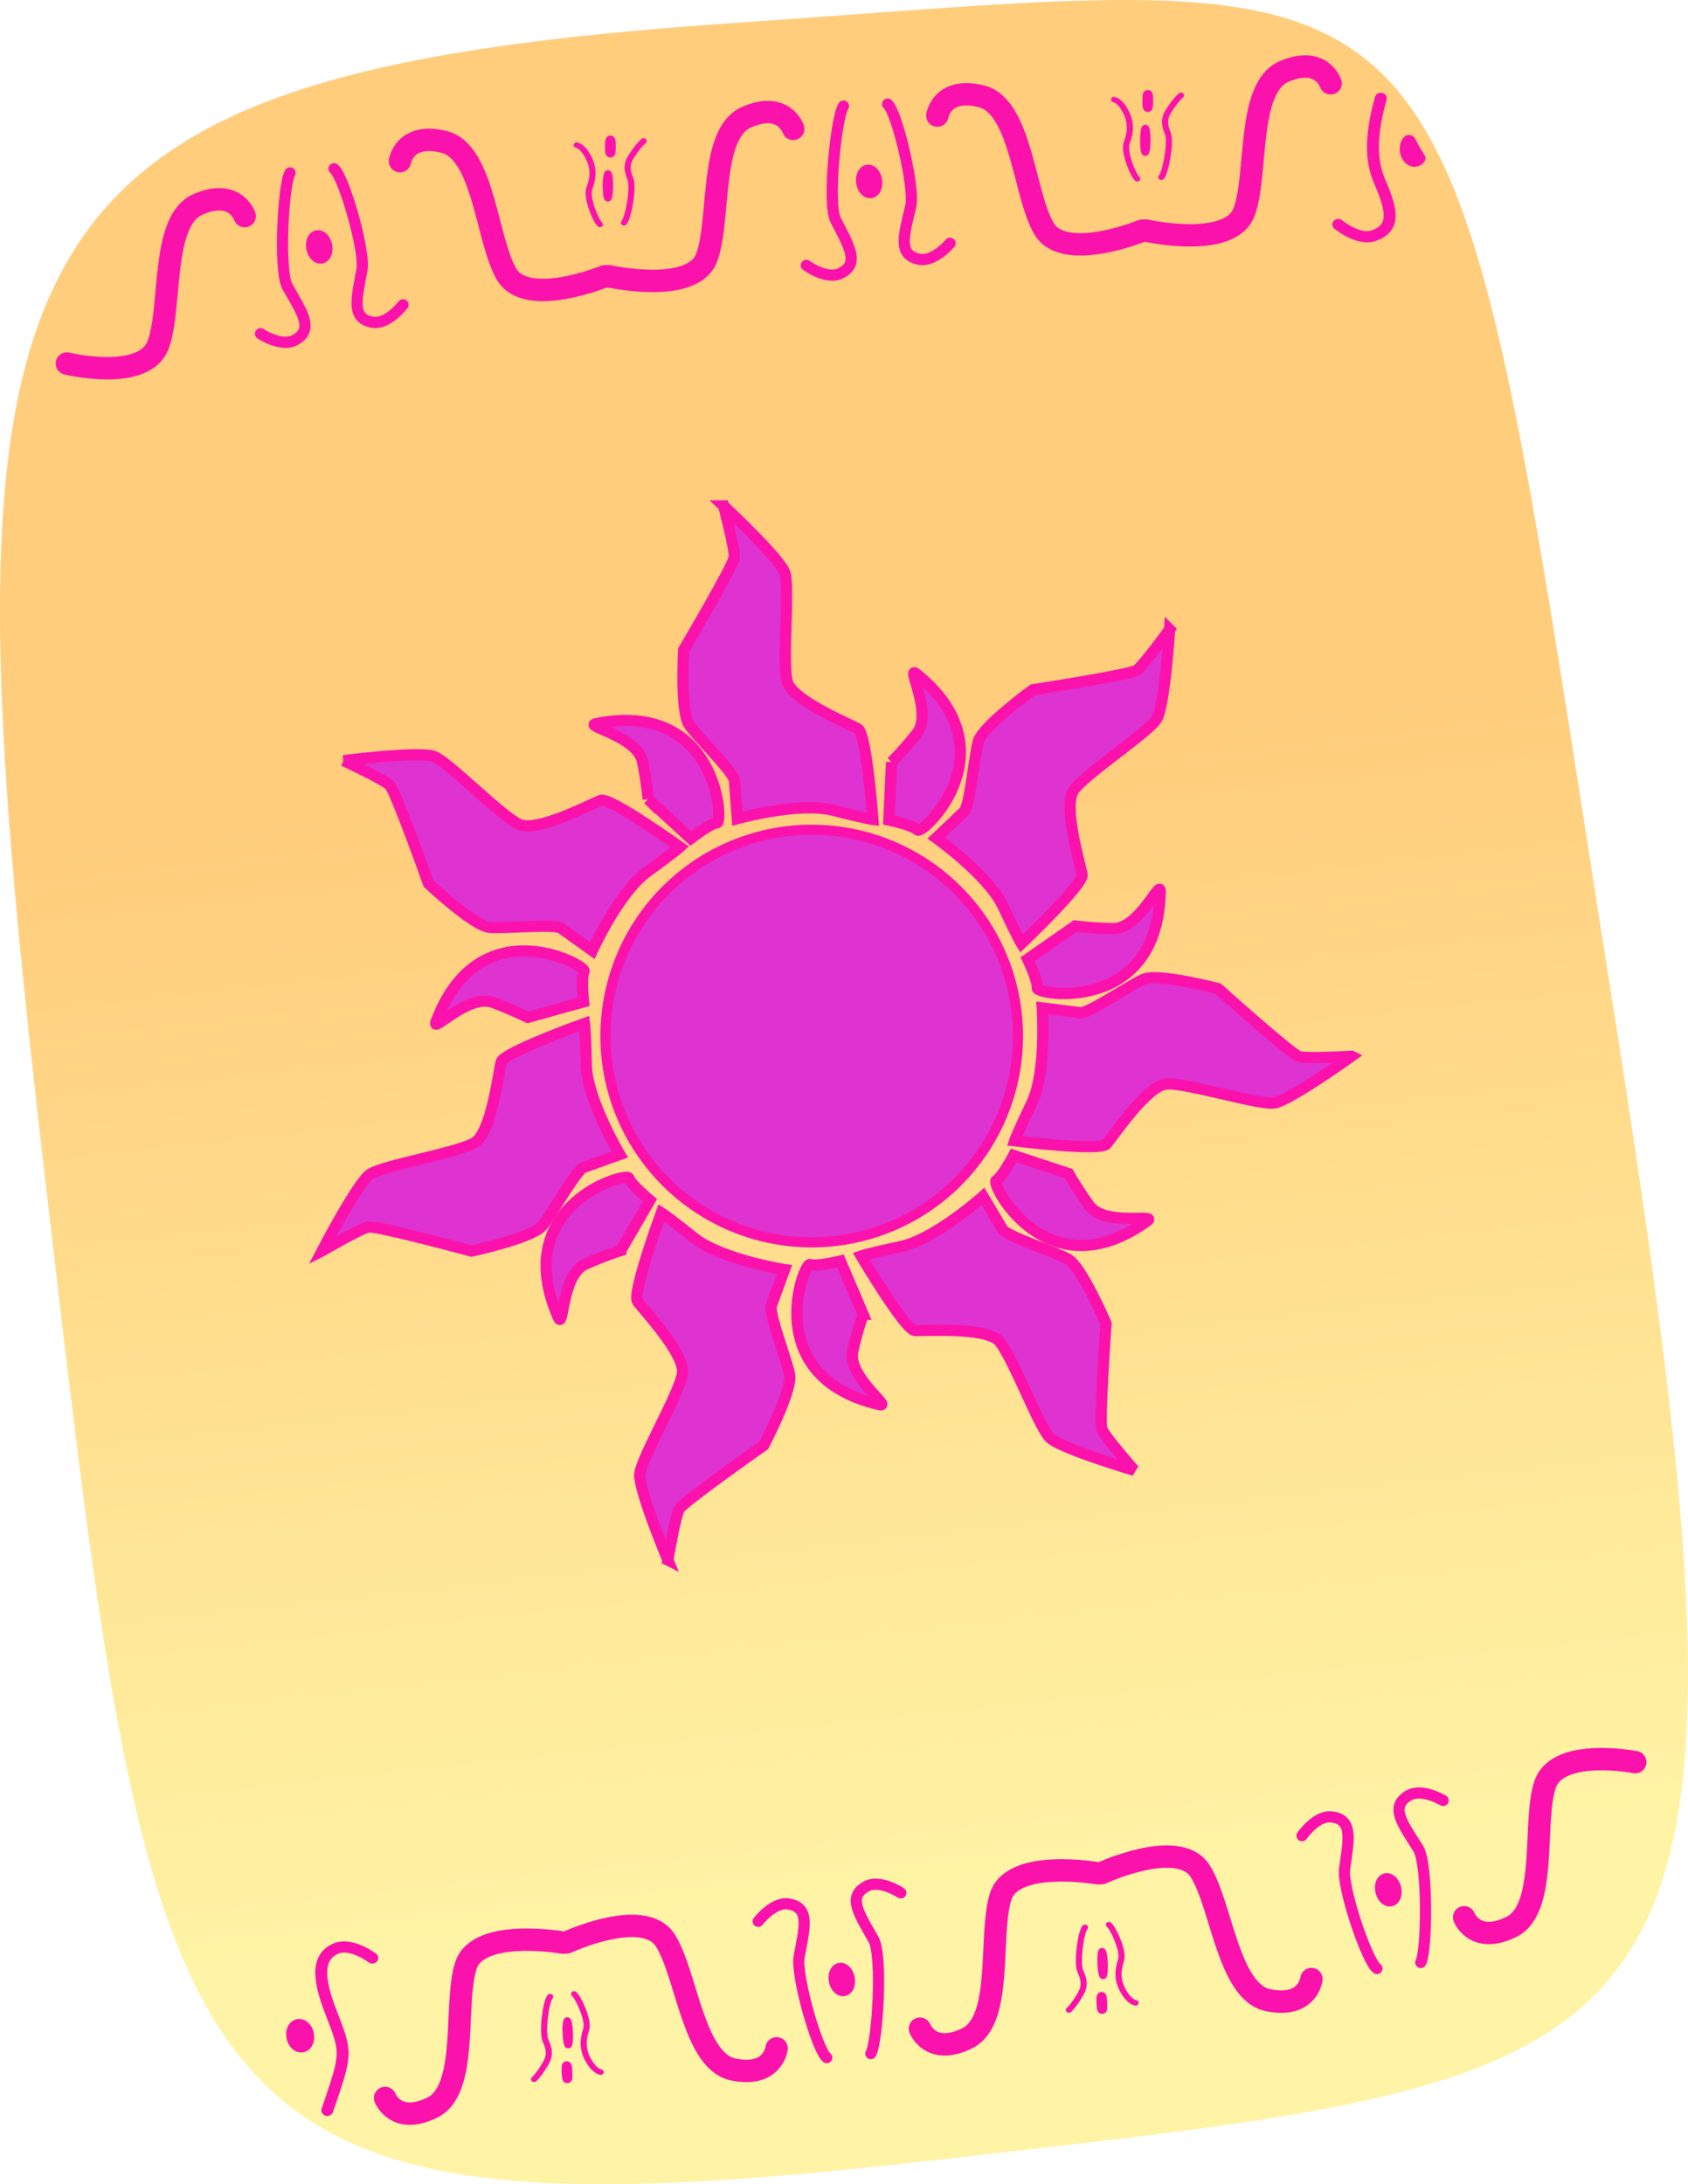 <?xml version="1.0" encoding="UTF-8" standalone="no"?>
<!-- Created with Inkscape (http://www.inkscape.org/) -->

<svg
   width="1708.219"
   height="2209.919"
   viewBox="0 0 451.966 584.708"
   version="1.1"
   id="svg1"
   xml:space="preserve"
   inkscape:version="1.3.2 (091e20e, 2023-11-25, custom)"
   sodipodi:docname="dibujo.svg"
   xmlns:inkscape="http://www.inkscape.org/namespaces/inkscape"
   xmlns:sodipodi="http://sodipodi.sourceforge.net/DTD/sodipodi-0.dtd"
   xmlns:xlink="http://www.w3.org/1999/xlink"
   xmlns="http://www.w3.org/2000/svg"
   xmlns:svg="http://www.w3.org/2000/svg"><sodipodi:namedview
     id="namedview1"
     pagecolor="#ffffff"
     bordercolor="#000000"
     borderopacity="0.25"
     inkscape:showpageshadow="2"
     inkscape:pageopacity="0.0"
     inkscape:pagecheckerboard="0"
     inkscape:deskcolor="#d1d1d1"
     inkscape:document-units="mm"
     showguides="true"
     inkscape:zoom="0.14933948"
     inkscape:cx="3739.8014"
     inkscape:cy="2112.6362"
     inkscape:window-width="1920"
     inkscape:window-height="1046"
     inkscape:window-x="-11"
     inkscape:window-y="-11"
     inkscape:window-maximized="1"
     inkscape:current-layer="layer1" /><defs
     id="defs1"><linearGradient
       id="linearGradient2"
       inkscape:collect="always"><stop
         style="stop-color:#ffa20c;stop-opacity:1;"
         offset="0.309"
         id="stop2" /><stop
         style="stop-color:#ffe957;stop-opacity:1;"
         offset="0.985"
         id="stop3" /></linearGradient><linearGradient
       inkscape:collect="always"
       xlink:href="#linearGradient2"
       id="linearGradient3"
       x1="189.571"
       y1="112.17"
       x2="196.658"
       y2="176.837"
       gradientUnits="userSpaceOnUse"
       gradientTransform="matrix(6.867,0,0,6.867,-528.146,-587.752)" /></defs><g
     inkscape:groupmode="layer"
     id="layer2"
     inkscape:label="Capa 2"
     transform="translate(-571.521,-114.4)"
     style="display:inline"><path
       id="path1"
       style="display:inline;opacity:0.538;fill:url(#linearGradient3);fill-opacity:1;fill-rule:nonzero;stroke:none;stroke-width:6.488;stroke-linecap:round;stroke-linejoin:round;stroke-dasharray:none;stroke-opacity:1"
       d="M 1003.174,382.153 C 1049.289,673.625 1028.042,669.105 821.686,692.682 615.33,716.259 613.294,684.724 583.74,431.104 554.187,177.485 565.062,134.456 767.743,120.575 970.424,106.694 957.059,90.68 1003.174,382.153 Z"
       inkscape:transform-center-x="10.074087"
       inkscape:transform-center-y="-16.366055"
       sodipodi:nodetypes="zzzzz"
       inkscape:label="path1" /><path
       style="fill:none;fill-opacity:1;stroke:#fb12ac;stroke-width:6;stroke-linecap:round;stroke-linejoin:round;stroke-dasharray:none;stroke-opacity:1"
       d="m 589.43,211.719 c 0,0 20.671,5.011 24.429,-5.011 3.758,-10.022 0.626,-33.199 10.649,-37.583 10.022,-4.385 12.528,3.132 12.528,3.132"
       id="path2" /><g
       id="g7"><path
         style="display:inline;fill:none;fill-opacity:1;stroke:#fb12ac;stroke-width:6;stroke-linecap:round;stroke-linejoin:round;stroke-dasharray:none;stroke-opacity:1"
         d="m 733.501,188.345 c 0,0 -21.042,8.665 -26.389,-0.607 -5.347,-9.272 -6.049,-32.649 -16.653,-35.335 -10.604,-2.686 -11.847,5.139 -11.847,5.139"
         id="path2-1"
         sodipodi:nodetypes="cssc" /><path
         style="display:inline;fill:none;fill-opacity:1;stroke:#fb12ac;stroke-width:6;stroke-linecap:round;stroke-linejoin:round;stroke-dasharray:none;stroke-opacity:1"
         d="m 734.48,188.335 c 0,0 22.499,5.043 26.258,-4.979 3.758,-10.022 0.626,-33.199 10.649,-37.583 10.022,-4.385 12.528,3.132 12.528,3.132"
         id="path2-9"
         sodipodi:nodetypes="cssc" /></g><g
       id="g9"><path
         style="fill:none;fill-opacity:1;stroke:#fb12ac;stroke-width:3.352;stroke-linecap:round;stroke-linejoin:round;stroke-dasharray:none;stroke-opacity:1"
         id="path4"
         sodipodi:type="arc"
         sodipodi:cx="609.5415"
         sodipodi:cy="304.45145"
         sodipodi:rx="1.8240124"
         sodipodi:ry="2.8345068"
         sodipodi:start="0"
         sodipodi:end="6.2276374"
         sodipodi:arc-type="slice"
         d="m 611.366,304.451 a 1.824,2.835 0 0 1 -1.799,2.834 1.824,2.835 0 0 1 -1.849,-2.756 1.824,2.835 0 0 1 1.747,-2.911 1.824,2.835 0 0 1 1.897,2.675 l -1.821,0.157 z"
         transform="rotate(-11.179)" /><path
         style="fill:none;fill-opacity:1;stroke:#fb12ac;stroke-width:3;stroke-linecap:round;stroke-linejoin:round;stroke-dasharray:none;stroke-opacity:1"
         d="m 641.271,203.738 c 0,0 5.536,3.656 9.146,1.748 5.272,-2.786 2.085,-7.316 -1.904,-14.284 -2.472,-4.318 -1.125,-27.706 0.657,-30.518"
         id="path5"
         sodipodi:nodetypes="cssc" /><path
         style="fill:none;fill-opacity:1;stroke:#fb12ac;stroke-width:3;stroke-linecap:round;stroke-linejoin:round;stroke-dasharray:none;stroke-opacity:1"
         d="m 679.43,195.993 c 0,0 -4.013,5.283 -8.051,4.678 -5.897,-0.883 -4.39,-6.213 -2.934,-14.108 0.902,-4.893 -4.866,-24.923 -7.479,-26.987"
         id="path5-2"
         sodipodi:nodetypes="cssc" /></g><g
       id="g9-5"
       style="display:inline"
       transform="rotate(2.721,1099.565,3271.467)"><path
         style="fill:none;fill-opacity:1;stroke:#fb12ac;stroke-width:3.352;stroke-linecap:round;stroke-linejoin:round;stroke-dasharray:none;stroke-opacity:1"
         id="path4-9"
         sodipodi:type="arc"
         sodipodi:cx="609.5415"
         sodipodi:cy="304.45145"
         sodipodi:rx="1.8240124"
         sodipodi:ry="2.8345068"
         sodipodi:start="0"
         sodipodi:end="6.2276374"
         sodipodi:arc-type="slice"
         d="m 611.366,304.451 a 1.824,2.835 0 0 1 -1.799,2.834 1.824,2.835 0 0 1 -1.849,-2.756 1.824,2.835 0 0 1 1.747,-2.911 1.824,2.835 0 0 1 1.897,2.675 l -1.821,0.157 z"
         transform="rotate(-11.179)" /><path
         style="fill:none;fill-opacity:1;stroke:#fb12ac;stroke-width:3;stroke-linecap:round;stroke-linejoin:round;stroke-dasharray:none;stroke-opacity:1"
         d="m 641.271,203.738 c 0,0 5.536,3.656 9.146,1.748 5.272,-2.786 2.085,-7.316 -1.904,-14.284 -2.472,-4.318 -1.125,-27.706 0.657,-30.518"
         id="path5-1"
         sodipodi:nodetypes="cssc" /><path
         style="fill:none;fill-opacity:1;stroke:#fb12ac;stroke-width:3;stroke-linecap:round;stroke-linejoin:round;stroke-dasharray:none;stroke-opacity:1"
         d="m 679.43,195.993 c 0,0 -4.013,5.283 -8.051,4.678 -5.897,-0.883 -4.39,-6.213 -2.934,-14.108 0.902,-4.893 -4.866,-24.923 -7.479,-26.987"
         id="path5-2-4"
         sodipodi:nodetypes="cssc" /></g><g
       id="g9-5-3"
       style="display:inline"
       transform="matrix(1.055,0.141,-0.138,0.988,281.42,-117.213)"><path
         style="fill:none;fill-opacity:1;stroke:#fb12ac;stroke-width:3.352;stroke-linecap:round;stroke-linejoin:round;stroke-dasharray:none;stroke-opacity:1"
         id="path4-9-6"
         sodipodi:type="arc"
         sodipodi:cx="595.99756"
         sodipodi:cy="334.84988"
         sodipodi:rx="1.8259028"
         sodipodi:ry="2.8316195"
         sodipodi:start="0.95992643"
         sodipodi:end="4.1955109"
         sodipodi:arc-type="slice"
         d="m 597.045,337.169 a 1.826,2.832 0 0 1 -1.87,0.208 1.826,2.832 0 0 1 -1.002,-2.458 1.826,2.832 0 0 1 0.923,-2.531 l 0.902,2.462 z"
         transform="matrix(0.97,-0.242,0.237,0.972,0,0)" /><path
         style="fill:none;fill-opacity:1;stroke:#fb12ac;stroke-width:3;stroke-linecap:round;stroke-linejoin:round;stroke-dasharray:none;stroke-opacity:1"
         d="m 641.271,203.738 c 0,0 5.536,3.656 9.146,1.748 5.272,-2.786 3.8,-7.437 -0.188,-14.404 -2.472,-4.318 -4.317,-10.373 -2.74,-22.429"
         id="path5-1-4"
         sodipodi:nodetypes="cssc" /></g><g
       id="g8"><g
         id="g6"
         transform="matrix(0.536,-0.083,-0.103,-0.488,377.921,339.215)"><path
           style="display:inline;fill:none;fill-opacity:1;stroke:#fb12ac;stroke-width:3.352;stroke-linecap:round;stroke-linejoin:round;stroke-dasharray:none;stroke-opacity:1"
           id="path4-5"
           sodipodi:type="arc"
           sodipodi:cx="650.98145"
           sodipodi:cy="371.11566"
           sodipodi:rx="0.87433839"
           sodipodi:ry="6.7578597"
           sodipodi:start="0"
           sodipodi:end="6.2107774"
           sodipodi:arc-type="slice"
           d="m 651.856,371.116 a 0.874,6.758 0 0 1 -0.859,6.757 0.874,6.758 0 0 1 -0.89,-6.512 0.874,6.758 0 0 1 0.826,-6.993 0.874,6.758 0 0 1 0.919,6.259 l -0.872,0.489 z"
           transform="rotate(-11.179)" /><path
           style="display:inline;fill:none;fill-opacity:1;stroke:#fb12ac;stroke-width:3;stroke-linecap:round;stroke-linejoin:round;stroke-dasharray:none;stroke-opacity:1"
           d="m 699.641,262.055 c 0,0 2.179,-0.843 3.642,-4.926 2.323,-6.485 2.052,-12.102 -1.936,-19.07 -2.472,-4.318 -0.38,-17.199 1.401,-20.011"
           id="path5-0"
           sodipodi:nodetypes="cssc" /><path
           style="display:inline;fill:none;fill-opacity:1;stroke:#fb12ac;stroke-width:3;stroke-linecap:round;stroke-linejoin:round;stroke-dasharray:none;stroke-opacity:1"
           d="m 732.45,258.789 c 0,0 -2.519,-1.52 -6.077,-5.547 -2.342,-2.651 -5.679,-5.435 -4.223,-13.331 0.902,-4.893 -4.994,-20.906 -7.606,-22.97"
           id="path5-2-2"
           sodipodi:nodetypes="cssc" /></g><path
         style="fill:none;fill-opacity:1;stroke:#fb12ac;stroke-width:2.641;stroke-linecap:round;stroke-linejoin:round;stroke-dasharray:none;stroke-opacity:1"
         id="path6"
         sodipodi:type="arc"
         sodipodi:cx="734.95453"
         sodipodi:cy="153.62944"
         sodipodi:rx="0.10664776"
         sodipodi:ry="1.6151986"
         sodipodi:start="0"
         sodipodi:end="6.2107774"
         sodipodi:arc-type="slice"
         d="m 735.061,153.629 a 0.107,1.615 0 0 1 -0.105,1.615 0.107,1.615 0 0 1 -0.109,-1.556 0.107,1.615 0 0 1 0.101,-1.671 0.107,1.615 0 0 1 0.112,1.496 l -0.106,0.117 z" /></g><g
       id="g7-5"
       style="display:inline"
       transform="translate(143.887,-12.203)"><path
         style="display:inline;fill:none;fill-opacity:1;stroke:#fb12ac;stroke-width:6;stroke-linecap:round;stroke-linejoin:round;stroke-dasharray:none;stroke-opacity:1"
         d="m 733.501,188.345 c 0,0 -21.042,8.665 -26.389,-0.607 -5.347,-9.272 -6.049,-32.649 -16.653,-35.335 -10.604,-2.686 -11.847,5.139 -11.847,5.139"
         id="path2-1-0"
         sodipodi:nodetypes="cssc" /><path
         style="display:inline;fill:none;fill-opacity:1;stroke:#fb12ac;stroke-width:6;stroke-linecap:round;stroke-linejoin:round;stroke-dasharray:none;stroke-opacity:1"
         d="m 734.48,188.335 c 0,0 22.499,5.043 26.258,-4.979 3.758,-10.022 0.626,-33.199 10.649,-37.583 10.022,-4.385 12.528,3.132 12.528,3.132"
         id="path2-9-4"
         sodipodi:nodetypes="cssc" /></g><g
       id="g8-3"
       style="display:inline"
       transform="translate(143.887,-12.203)"><g
         id="g6-5"
         transform="matrix(0.536,-0.083,-0.103,-0.488,377.921,339.215)"><path
           style="display:inline;fill:none;fill-opacity:1;stroke:#fb12ac;stroke-width:3.352;stroke-linecap:round;stroke-linejoin:round;stroke-dasharray:none;stroke-opacity:1"
           id="path4-5-5"
           sodipodi:type="arc"
           sodipodi:cx="650.98145"
           sodipodi:cy="371.11566"
           sodipodi:rx="0.87433839"
           sodipodi:ry="6.7578597"
           sodipodi:start="0"
           sodipodi:end="6.2107774"
           sodipodi:arc-type="slice"
           d="m 651.856,371.116 a 0.874,6.758 0 0 1 -0.859,6.757 0.874,6.758 0 0 1 -0.89,-6.512 0.874,6.758 0 0 1 0.826,-6.993 0.874,6.758 0 0 1 0.919,6.259 l -0.872,0.489 z"
           transform="rotate(-11.179)" /><path
           style="display:inline;fill:none;fill-opacity:1;stroke:#fb12ac;stroke-width:3;stroke-linecap:round;stroke-linejoin:round;stroke-dasharray:none;stroke-opacity:1"
           d="m 699.641,262.055 c 0,0 2.179,-0.843 3.642,-4.926 2.323,-6.485 2.052,-12.102 -1.936,-19.07 -2.472,-4.318 -0.38,-17.199 1.401,-20.011"
           id="path5-0-8"
           sodipodi:nodetypes="cssc" /><path
           style="display:inline;fill:none;fill-opacity:1;stroke:#fb12ac;stroke-width:3;stroke-linecap:round;stroke-linejoin:round;stroke-dasharray:none;stroke-opacity:1"
           d="m 732.45,258.789 c 0,0 -2.519,-1.52 -6.077,-5.547 -2.342,-2.651 -5.679,-5.435 -4.223,-13.331 0.902,-4.893 -4.994,-20.906 -7.606,-22.97"
           id="path5-2-2-9"
           sodipodi:nodetypes="cssc" /></g><path
         style="fill:none;fill-opacity:1;stroke:#fb12ac;stroke-width:2.641;stroke-linecap:round;stroke-linejoin:round;stroke-dasharray:none;stroke-opacity:1"
         id="path6-5"
         sodipodi:type="arc"
         sodipodi:cx="734.95453"
         sodipodi:cy="153.62944"
         sodipodi:rx="0.10664776"
         sodipodi:ry="1.6151986"
         sodipodi:start="0"
         sodipodi:end="6.2107774"
         sodipodi:arc-type="slice"
         d="m 735.061,153.629 a 0.107,1.615 0 0 1 -0.105,1.615 0.107,1.615 0 0 1 -0.109,-1.556 0.107,1.615 0 0 1 0.101,-1.671 0.107,1.615 0 0 1 0.112,1.496 l -0.106,0.117 z" /></g><path
       style="display:inline;fill:none;fill-opacity:1;stroke:#fb12ac;stroke-width:6;stroke-linecap:round;stroke-linejoin:round;stroke-dasharray:none;stroke-opacity:1"
       d="m 1009.365,586.134 c 0,0 -20.872,-4.093 -24.184,6.085 -3.312,10.178 0.84,33.194 -8.978,38.017 -9.819,4.823 -12.654,-2.576 -12.654,-2.576"
       id="path2-8" /><g
       id="g7-6"
       style="display:inline"
       transform="rotate(177.469,795.261,403.565)"><path
         style="display:inline;fill:none;fill-opacity:1;stroke:#fb12ac;stroke-width:6;stroke-linecap:round;stroke-linejoin:round;stroke-dasharray:none;stroke-opacity:1"
         d="m 733.501,188.345 c 0,0 -21.042,8.665 -26.389,-0.607 -5.347,-9.272 -6.049,-32.649 -16.653,-35.335 -10.604,-2.686 -11.847,5.139 -11.847,5.139"
         id="path2-1-1"
         sodipodi:nodetypes="cssc" /><path
         style="display:inline;fill:none;fill-opacity:1;stroke:#fb12ac;stroke-width:6;stroke-linecap:round;stroke-linejoin:round;stroke-dasharray:none;stroke-opacity:1"
         d="m 734.48,188.335 c 0,0 22.499,5.043 26.258,-4.979 3.758,-10.022 0.626,-33.199 10.649,-37.583 10.022,-4.385 12.528,3.132 12.528,3.132"
         id="path2-9-6"
         sodipodi:nodetypes="cssc" /></g><g
       id="g9-3"
       style="display:inline"
       transform="rotate(177.469,795.261,403.565)"><path
         style="fill:none;fill-opacity:1;stroke:#fb12ac;stroke-width:3.352;stroke-linecap:round;stroke-linejoin:round;stroke-dasharray:none;stroke-opacity:1"
         id="path4-99"
         sodipodi:type="arc"
         sodipodi:cx="609.5415"
         sodipodi:cy="304.45145"
         sodipodi:rx="1.8240124"
         sodipodi:ry="2.8345068"
         sodipodi:start="0"
         sodipodi:end="6.2276374"
         sodipodi:arc-type="slice"
         d="m 611.366,304.451 a 1.824,2.835 0 0 1 -1.799,2.834 1.824,2.835 0 0 1 -1.849,-2.756 1.824,2.835 0 0 1 1.747,-2.911 1.824,2.835 0 0 1 1.897,2.675 l -1.821,0.157 z"
         transform="rotate(-11.179)" /><path
         style="fill:none;fill-opacity:1;stroke:#fb12ac;stroke-width:3;stroke-linecap:round;stroke-linejoin:round;stroke-dasharray:none;stroke-opacity:1"
         d="m 641.271,203.738 c 0,0 5.536,3.656 9.146,1.748 5.272,-2.786 2.085,-7.316 -1.904,-14.284 -2.472,-4.318 -1.125,-27.706 0.657,-30.518"
         id="path5-3"
         sodipodi:nodetypes="cssc" /><path
         style="fill:none;fill-opacity:1;stroke:#fb12ac;stroke-width:3;stroke-linecap:round;stroke-linejoin:round;stroke-dasharray:none;stroke-opacity:1"
         d="m 679.43,195.993 c 0,0 -4.013,5.283 -8.051,4.678 -5.897,-0.883 -4.39,-6.213 -2.934,-14.108 0.902,-4.893 -4.866,-24.923 -7.479,-26.987"
         id="path5-2-9"
         sodipodi:nodetypes="cssc" /></g><g
       id="g9-5-6"
       style="display:inline"
       transform="rotate(-179.81,727.342,412.293)"><path
         style="fill:none;fill-opacity:1;stroke:#fb12ac;stroke-width:3.352;stroke-linecap:round;stroke-linejoin:round;stroke-dasharray:none;stroke-opacity:1"
         id="path4-9-8"
         sodipodi:type="arc"
         sodipodi:cx="609.5415"
         sodipodi:cy="304.45145"
         sodipodi:rx="1.8240124"
         sodipodi:ry="2.8345068"
         sodipodi:start="0"
         sodipodi:end="6.2276374"
         sodipodi:arc-type="slice"
         d="m 611.366,304.451 a 1.824,2.835 0 0 1 -1.799,2.834 1.824,2.835 0 0 1 -1.849,-2.756 1.824,2.835 0 0 1 1.747,-2.911 1.824,2.835 0 0 1 1.897,2.675 l -1.821,0.157 z"
         transform="rotate(-11.179)" /><path
         style="fill:none;fill-opacity:1;stroke:#fb12ac;stroke-width:3;stroke-linecap:round;stroke-linejoin:round;stroke-dasharray:none;stroke-opacity:1"
         d="m 641.271,203.738 c 0,0 5.536,3.656 9.146,1.748 5.272,-2.786 2.085,-7.316 -1.904,-14.284 -2.472,-4.318 -1.125,-27.706 0.657,-30.518"
         id="path5-1-5"
         sodipodi:nodetypes="cssc" /><path
         style="fill:none;fill-opacity:1;stroke:#fb12ac;stroke-width:3;stroke-linecap:round;stroke-linejoin:round;stroke-dasharray:none;stroke-opacity:1"
         d="m 679.43,195.993 c 0,0 -4.013,5.283 -8.051,4.678 -5.897,-0.883 -4.39,-6.213 -2.934,-14.108 0.902,-4.893 -4.866,-24.923 -7.479,-26.987"
         id="path5-2-4-0"
         sodipodi:nodetypes="cssc" /></g><g
       id="g9-5-3-3"
       style="display:inline"
       transform="matrix(-1.06,-0.094,0.095,-0.993,1331.602,901.142)"><path
         style="fill:none;fill-opacity:1;stroke:#fb12ac;stroke-width:3.352;stroke-linecap:round;stroke-linejoin:round;stroke-dasharray:none;stroke-opacity:1"
         id="path4-9-6-8"
         sodipodi:type="arc"
         sodipodi:cx="595.99756"
         sodipodi:cy="334.84988"
         sodipodi:rx="1.8259028"
         sodipodi:ry="2.8316195"
         sodipodi:start="0.95992643"
         sodipodi:end="0.87784587"
         sodipodi:arc-type="slice"
         d="m 597.045,337.169 a 1.826,2.832 0 0 1 -2.521,-0.648 1.826,2.832 0 0 1 0.366,-3.922 1.826,2.832 0 0 1 2.536,0.487 1.826,2.832 0 0 1 -0.262,3.942 l -1.166,-2.179 z"
         transform="matrix(0.97,-0.242,0.237,0.972,0,0)" /><path
         style="fill:none;fill-opacity:1;stroke:#fb12ac;stroke-width:3;stroke-linecap:round;stroke-linejoin:round;stroke-dasharray:none;stroke-opacity:1"
         d="m 641.271,203.738 c 0,0 5.536,3.656 9.146,1.748 5.272,-2.786 3.519,-9.454 0.127,-16.77 -5.136,-11.075 -5.348,-10.413 -1.65,-26.793"
         id="path5-1-4-2"
         sodipodi:nodetypes="cssc" /></g><g
       id="g8-31"
       style="display:inline"
       transform="rotate(177.469,795.261,403.565)"><g
         id="g6-6"
         transform="matrix(0.536,-0.083,-0.103,-0.488,377.921,339.215)"><path
           style="display:inline;fill:none;fill-opacity:1;stroke:#fb12ac;stroke-width:3.352;stroke-linecap:round;stroke-linejoin:round;stroke-dasharray:none;stroke-opacity:1"
           id="path4-5-7"
           sodipodi:type="arc"
           sodipodi:cx="650.98145"
           sodipodi:cy="371.11566"
           sodipodi:rx="0.87433839"
           sodipodi:ry="6.7578597"
           sodipodi:start="0"
           sodipodi:end="6.2107774"
           sodipodi:arc-type="slice"
           d="m 651.856,371.116 a 0.874,6.758 0 0 1 -0.859,6.757 0.874,6.758 0 0 1 -0.89,-6.512 0.874,6.758 0 0 1 0.826,-6.993 0.874,6.758 0 0 1 0.919,6.259 l -0.872,0.489 z"
           transform="rotate(-11.179)" /><path
           style="display:inline;fill:none;fill-opacity:1;stroke:#fb12ac;stroke-width:3;stroke-linecap:round;stroke-linejoin:round;stroke-dasharray:none;stroke-opacity:1"
           d="m 699.641,262.055 c 0,0 2.179,-0.843 3.642,-4.926 2.323,-6.485 2.052,-12.102 -1.936,-19.07 -2.472,-4.318 -0.38,-17.199 1.401,-20.011"
           id="path5-0-83"
           sodipodi:nodetypes="cssc" /><path
           style="display:inline;fill:none;fill-opacity:1;stroke:#fb12ac;stroke-width:3;stroke-linecap:round;stroke-linejoin:round;stroke-dasharray:none;stroke-opacity:1"
           d="m 732.45,258.789 c 0,0 -2.519,-1.52 -6.077,-5.547 -2.342,-2.651 -5.679,-5.435 -4.223,-13.331 0.902,-4.893 -4.994,-20.906 -7.606,-22.97"
           id="path5-2-2-5"
           sodipodi:nodetypes="cssc" /></g><path
         style="fill:none;fill-opacity:1;stroke:#fb12ac;stroke-width:2.641;stroke-linecap:round;stroke-linejoin:round;stroke-dasharray:none;stroke-opacity:1"
         id="path6-2"
         sodipodi:type="arc"
         sodipodi:cx="734.95453"
         sodipodi:cy="153.62944"
         sodipodi:rx="0.10664776"
         sodipodi:ry="1.6151986"
         sodipodi:start="0"
         sodipodi:end="6.2107774"
         sodipodi:arc-type="slice"
         d="m 735.061,153.629 a 0.107,1.615 0 0 1 -0.105,1.615 0.107,1.615 0 0 1 -0.109,-1.556 0.107,1.615 0 0 1 0.101,-1.671 0.107,1.615 0 0 1 0.112,1.496 l -0.106,0.117 z" /></g><g
       id="g7-5-0"
       style="display:inline"
       transform="rotate(177.469,723.453,411.257)"><path
         style="display:inline;fill:none;fill-opacity:1;stroke:#fb12ac;stroke-width:6;stroke-linecap:round;stroke-linejoin:round;stroke-dasharray:none;stroke-opacity:1"
         d="m 733.501,188.345 c 0,0 -21.042,8.665 -26.389,-0.607 -5.347,-9.272 -6.049,-32.649 -16.653,-35.335 -10.604,-2.686 -11.847,5.139 -11.847,5.139"
         id="path2-1-0-5"
         sodipodi:nodetypes="cssc" /><path
         style="display:inline;fill:none;fill-opacity:1;stroke:#fb12ac;stroke-width:6;stroke-linecap:round;stroke-linejoin:round;stroke-dasharray:none;stroke-opacity:1"
         d="m 734.48,188.335 c 0,0 22.499,5.043 26.258,-4.979 3.758,-10.022 0.626,-33.199 10.649,-37.583 10.022,-4.385 12.528,3.132 12.528,3.132"
         id="path2-9-4-2"
         sodipodi:nodetypes="cssc" /></g><g
       id="g8-3-6"
       style="display:inline"
       transform="rotate(177.469,723.453,411.257)"><g
         id="g6-5-6"
         transform="matrix(0.536,-0.083,-0.103,-0.488,377.921,339.215)"><path
           style="display:inline;fill:none;fill-opacity:1;stroke:#fb12ac;stroke-width:3.352;stroke-linecap:round;stroke-linejoin:round;stroke-dasharray:none;stroke-opacity:1"
           id="path4-5-5-3"
           sodipodi:type="arc"
           sodipodi:cx="650.98145"
           sodipodi:cy="371.11566"
           sodipodi:rx="0.87433839"
           sodipodi:ry="6.7578597"
           sodipodi:start="0"
           sodipodi:end="6.2107774"
           sodipodi:arc-type="slice"
           d="m 651.856,371.116 a 0.874,6.758 0 0 1 -0.859,6.757 0.874,6.758 0 0 1 -0.89,-6.512 0.874,6.758 0 0 1 0.826,-6.993 0.874,6.758 0 0 1 0.919,6.259 l -0.872,0.489 z"
           transform="rotate(-11.179)" /><path
           style="display:inline;fill:none;fill-opacity:1;stroke:#fb12ac;stroke-width:3;stroke-linecap:round;stroke-linejoin:round;stroke-dasharray:none;stroke-opacity:1"
           d="m 699.641,262.055 c 0,0 2.179,-0.843 3.642,-4.926 2.323,-6.485 2.052,-12.102 -1.936,-19.07 -2.472,-4.318 -0.38,-17.199 1.401,-20.011"
           id="path5-0-8-3"
           sodipodi:nodetypes="cssc" /><path
           style="display:inline;fill:none;fill-opacity:1;stroke:#fb12ac;stroke-width:3;stroke-linecap:round;stroke-linejoin:round;stroke-dasharray:none;stroke-opacity:1"
           d="m 732.45,258.789 c 0,0 -2.519,-1.52 -6.077,-5.547 -2.342,-2.651 -5.679,-5.435 -4.223,-13.331 0.902,-4.893 -4.994,-20.906 -7.606,-22.97"
           id="path5-2-2-9-3"
           sodipodi:nodetypes="cssc" /></g><path
         style="fill:none;fill-opacity:1;stroke:#fb12ac;stroke-width:2.641;stroke-linecap:round;stroke-linejoin:round;stroke-dasharray:none;stroke-opacity:1"
         id="path6-5-6"
         sodipodi:type="arc"
         sodipodi:cx="734.95453"
         sodipodi:cy="153.62944"
         sodipodi:rx="0.10664776"
         sodipodi:ry="1.6151986"
         sodipodi:start="0"
         sodipodi:end="6.2107774"
         sodipodi:arc-type="slice"
         d="m 735.061,153.629 a 0.107,1.615 0 0 1 -0.105,1.615 0.107,1.615 0 0 1 -0.109,-1.556 0.107,1.615 0 0 1 0.101,-1.671 0.107,1.615 0 0 1 0.112,1.496 l -0.106,0.117 z" /></g><g
       id="g11"
       transform="rotate(-5.25,755.467,227.29)"><path
         style="display:inline;fill:#de32d1;fill-opacity:1;stroke:#fb12ac;stroke-width:3;stroke-linecap:round;stroke-linejoin:miter;stroke-dasharray:none;stroke-opacity:1"
         d="m 698.4,382.2 15.276,-2.779 c 0,0 -0.105,-6.593 0.885,-8.131 0.99,-1.538 -26.423,-19.911 -40.732,9.88 -1.474,3.068 9.317,-6.84 15.635,-3.829 4.9,2.335 8.934,4.859 8.934,4.859 z"
         id="path11-5-3"
         sodipodi:nodetypes="ccsssc" /><path
         style="display:inline;fill:#de32d1;fill-opacity:1;stroke:#fb12ac;stroke-width:3;stroke-linecap:round;stroke-linejoin:miter;stroke-dasharray:none;stroke-opacity:1"
         d="m 838.812,437.084 -14.239,-6.192 c 0,0 -3.582,5.536 -5.26,6.263 -1.678,0.727 10.874,31.247 39.341,14.457 2.932,-1.729 -11.547,0.499 -15.122,-5.519 -2.772,-4.666 -4.719,-9.009 -4.719,-9.009 z"
         id="path11-5-8"
         sodipodi:nodetypes="ccsssc" /><path
         style="display:inline;fill:#de32d1;fill-opacity:1;stroke:#fb12ac;stroke-width:3;stroke-linecap:round;stroke-linejoin:miter;stroke-dasharray:none;stroke-opacity:1"
         d="m 780.567,469.573 -4.756,-14.781 c 0,0 -6.523,0.967 -8.177,0.187 -1.654,-0.78 -16.28,28.802 15.128,39.087 3.235,1.059 -8.001,-8.341 -5.843,-14.999 1.673,-5.163 3.648,-9.494 3.648,-9.494 z"
         id="path11-5-2"
         sodipodi:nodetypes="ccsssc" /><path
         style="display:inline;fill:#de32d1;fill-opacity:1;stroke:#fb12ac;stroke-width:3;stroke-linecap:round;stroke-linejoin:miter;stroke-dasharray:none;stroke-opacity:1"
         d="m 717.529,446.604 8.968,-12.675 c 0,0 -4.688,-4.637 -5.057,-6.428 -0.369,-1.791 -32.809,4.265 -22.184,35.56 1.094,3.223 1.869,-11.406 8.49,-13.676 5.134,-1.761 9.783,-2.78 9.783,-2.78 z"
         id="path11-5-5"
         sodipodi:nodetypes="ccsssc" /><path
         style="fill:#de32d1;fill-opacity:1;stroke:#fb12ac;stroke-width:2.699;stroke-linecap:round;stroke-linejoin:round;stroke-dasharray:none;stroke-opacity:1"
         id="path9"
         sodipodi:type="arc"
         sodipodi:cx="773.66974"
         sodipodi:cy="394.12012"
         sodipodi:rx="55.230946"
         sodipodi:ry="55.230946"
         sodipodi:start="4.8700787"
         sodipodi:end="4.8598527"
         sodipodi:arc-type="arc"
         d="m 782.343,339.574 a 55.231,55.231 0 0 1 45.894,63.08 55.231,55.231 0 0 1 -62.962,46.055 55.231,55.231 0 0 1 -46.216,-62.844 55.231,55.231 0 0 1 62.726,-46.377"
         sodipodi:open="true" /><path
         style="fill:#de32d1;fill-opacity:1;stroke:#fb12ac;stroke-width:3;stroke-linecap:round;stroke-linejoin:miter;stroke-dasharray:none;stroke-opacity:1"
         d="m 763.168,250.633 c 0,0 1.99,11.741 1.586,13.929 -0.404,2.188 -15.775,23.504 -15.775,23.504 0,0 -2.482,16.419 -0.351,20.114 2.13,3.695 10.735,13.723 10.697,15.917 -0.038,2.194 -0.179,10.24 -0.179,10.24 0,0 16.88,-2.998 25.607,0.081 8.726,3.079 10.548,3.477 10.548,3.477 0,0 0.402,-23.04 -1.767,-24.541 -2.169,-1.501 -16.67,-9.071 -17.678,-14.21 -1.008,-5.139 3,-25.19 1.974,-29.232 -1.027,-4.042 -14.662,-19.279 -14.662,-19.279 z"
         id="path10" /><path
         style="display:inline;fill:#de32d1;fill-opacity:1;stroke:#fb12ac;stroke-width:3;stroke-linecap:round;stroke-linejoin:miter;stroke-dasharray:none;stroke-opacity:1"
         d="m 879.056,294.504 c 0,0 -7.829,8.974 -9.778,10.046 -1.949,1.072 -28.181,2.668 -28.181,2.668 0,0 -14.281,8.473 -15.793,12.462 -1.512,3.989 -3.827,16.998 -5.55,18.357 -1.723,1.359 -8.04,6.344 -8.04,6.344 0,0 13.007,11.169 16.148,19.873 3.141,8.704 3.987,10.366 3.987,10.366 0,0 18.09,-14.275 17.879,-16.904 -0.211,-2.629 -3.531,-18.647 -0.191,-22.68 3.34,-4.034 21.399,-13.624 23.878,-16.978 2.479,-3.354 5.641,-23.555 5.641,-23.555 z"
         id="path10-5" /><path
         style="display:inline;fill:#de32d1;fill-opacity:1;stroke:#fb12ac;stroke-width:3;stroke-linecap:round;stroke-linejoin:miter;stroke-dasharray:none;stroke-opacity:1"
         d="m 917.095,412.725 c 0,0 -11.903,-0.364 -13.968,-1.192 -2.065,-0.828 -19.931,-20.1 -19.931,-20.1 0,0 -15.607,-5.671 -19.65,-4.311 -4.043,1.36 -15.571,7.818 -17.714,7.348 -2.144,-0.47 -10.004,-2.195 -10.004,-2.195 0,0 -0.39,17.14 -5.129,25.088 -4.739,7.948 -5.488,9.656 -5.488,9.656 0,0 22.508,4.938 24.408,3.108 1.899,-1.83 12.18,-14.554 17.417,-14.528 5.237,0.025 24.104,7.909 28.269,7.699 4.165,-0.21 21.792,-10.573 21.792,-10.573 z"
         id="path10-5-1" /><path
         style="display:inline;fill:#de32d1;fill-opacity:1;stroke:#fb12ac;stroke-width:3;stroke-linecap:round;stroke-linejoin:miter;stroke-dasharray:none;stroke-opacity:1"
         d="m 849.055,517.81 c 0,0 -7.006,-9.63 -7.618,-11.769 -0.612,-2.139 3.671,-28.068 3.671,-28.068 0,0 -5.082,-15.809 -8.634,-18.17 -3.552,-2.362 -15.72,-7.514 -16.662,-9.496 -0.942,-1.982 -4.396,-9.25 -4.396,-9.25 0,0 -13.784,10.195 -22.969,11.32 -9.185,1.125 -10.994,1.579 -10.994,1.579 0,0 9.89,20.813 12.501,21.193 2.61,0.38 18.965,0.707 22.154,4.862 3.189,4.154 8.52,23.894 11.238,27.058 2.718,3.163 21.709,10.743 21.709,10.743 z"
         id="path10-5-2" /><path
         style="display:inline;fill:#de32d1;fill-opacity:1;stroke:#fb12ac;stroke-width:3;stroke-linecap:round;stroke-linejoin:miter;stroke-dasharray:none;stroke-opacity:1"
         d="m 722.478,530.289 c 0,0 3.036,-11.515 4.307,-13.341 1.271,-1.826 24.073,-14.892 24.073,-14.892 0,0 9.04,-13.929 8.626,-18.175 -0.414,-4.245 -4.111,-16.931 -3.17,-18.914 0.941,-1.983 4.391,-9.252 4.391,-9.252 0,0 -16.612,-4.24 -23.288,-10.648 -6.676,-6.408 -8.171,-7.522 -8.171,-7.522 0,0 -9.88,20.818 -8.525,23.081 1.355,2.263 11.437,15.145 10.232,20.242 -1.204,5.097 -13.134,21.703 -13.868,25.808 -0.734,4.105 5.393,23.613 5.393,23.613 z"
         id="path10-5-0" /><path
         style="display:inline;fill:#de32d1;fill-opacity:1;stroke:#fb12ac;stroke-width:3;stroke-linecap:round;stroke-linejoin:miter;stroke-dasharray:none;stroke-opacity:1"
         d="m 637.846,439.404 c 0,0 10.788,-5.045 13.004,-5.238 2.217,-0.193 26.855,8.947 26.855,8.947 0,0 16.487,-1.98 19.482,-5.017 2.995,-3.038 10.369,-14.002 12.495,-14.549 2.125,-0.547 9.918,-2.554 9.918,-2.554 0,0 -7.384,-15.473 -6.74,-24.704 0.644,-9.231 0.542,-11.093 0.542,-11.093 0,0 -22.316,5.747 -23.185,8.237 -0.87,2.49 -4.305,18.483 -8.99,20.823 -4.685,2.34 -25.079,3.815 -28.702,5.881 -3.623,2.066 -14.679,19.267 -14.679,19.267 z"
         id="path10-5-5" /><path
         style="display:inline;fill:#de32d1;fill-opacity:1;stroke:#fb12ac;stroke-width:3;stroke-linecap:round;stroke-linejoin:miter;stroke-dasharray:none;stroke-opacity:1"
         d="m 655.597,309.222 c 0,0 10.288,5.999 11.708,7.711 1.42,1.713 7.928,27.174 7.928,27.174 0,0 11.012,12.429 15.214,13.163 4.202,0.734 17.414,0.556 19.074,1.992 1.66,1.436 7.745,6.701 7.745,6.701 0,0 8.519,-14.878 16.476,-19.602 7.957,-4.724 9.43,-5.868 9.43,-5.868 0,0 -17.427,-15.077 -19.969,-14.375 -2.542,0.702 -17.648,6.981 -22.238,4.46 -4.591,-2.521 -17.411,-18.449 -21.172,-20.252 -3.761,-1.803 -24.196,-1.104 -24.196,-1.104 z"
         id="path10-5-27" /><path
         style="opacity:1;fill:#de32d1;fill-opacity:1;stroke:#fb12ac;stroke-width:3;stroke-linecap:round;stroke-linejoin:miter;stroke-dasharray:none;stroke-opacity:1"
         d="m 735.862,326.98 10.408,11.522 c 0,0 5.55,-3.561 7.378,-3.529 1.829,0.032 3.01,-32.948 -29.85,-29.422 -3.384,0.363 10.721,4.318 11.49,11.275 0.596,5.395 0.575,10.154 0.575,10.154 z"
         id="path11"
         sodipodi:nodetypes="ccsssc" /><path
         style="display:inline;fill:#de32d1;fill-opacity:1;stroke:#fb12ac;stroke-width:3;stroke-linecap:round;stroke-linejoin:miter;stroke-dasharray:none;stroke-opacity:1"
         d="m 801.674,323.038 -2.147,15.378 c 0,0 6.294,1.966 7.444,3.388 1.15,1.422 27.188,-18.854 3.379,-41.776 -2.452,-2.361 3.576,10.991 -1.263,16.048 -3.752,3.922 -7.414,6.962 -7.414,6.962 z"
         id="path11-5"
         sodipodi:nodetypes="ccsssc" /><path
         style="display:inline;fill:#de32d1;fill-opacity:1;stroke:#fb12ac;stroke-width:3;stroke-linecap:round;stroke-linejoin:miter;stroke-dasharray:none;stroke-opacity:1"
         d="m 846.616,371.234 -13.492,7.684 c 0,0 2.284,6.186 1.859,7.965 -0.425,1.779 31.528,10.031 35.156,-22.819 0.374,-3.383 -6.524,9.541 -13.483,8.794 -5.397,-0.579 -10.04,-1.624 -10.04,-1.624 z"
         id="path11-5-6"
         sodipodi:nodetypes="ccsssc" /></g></g></svg>
